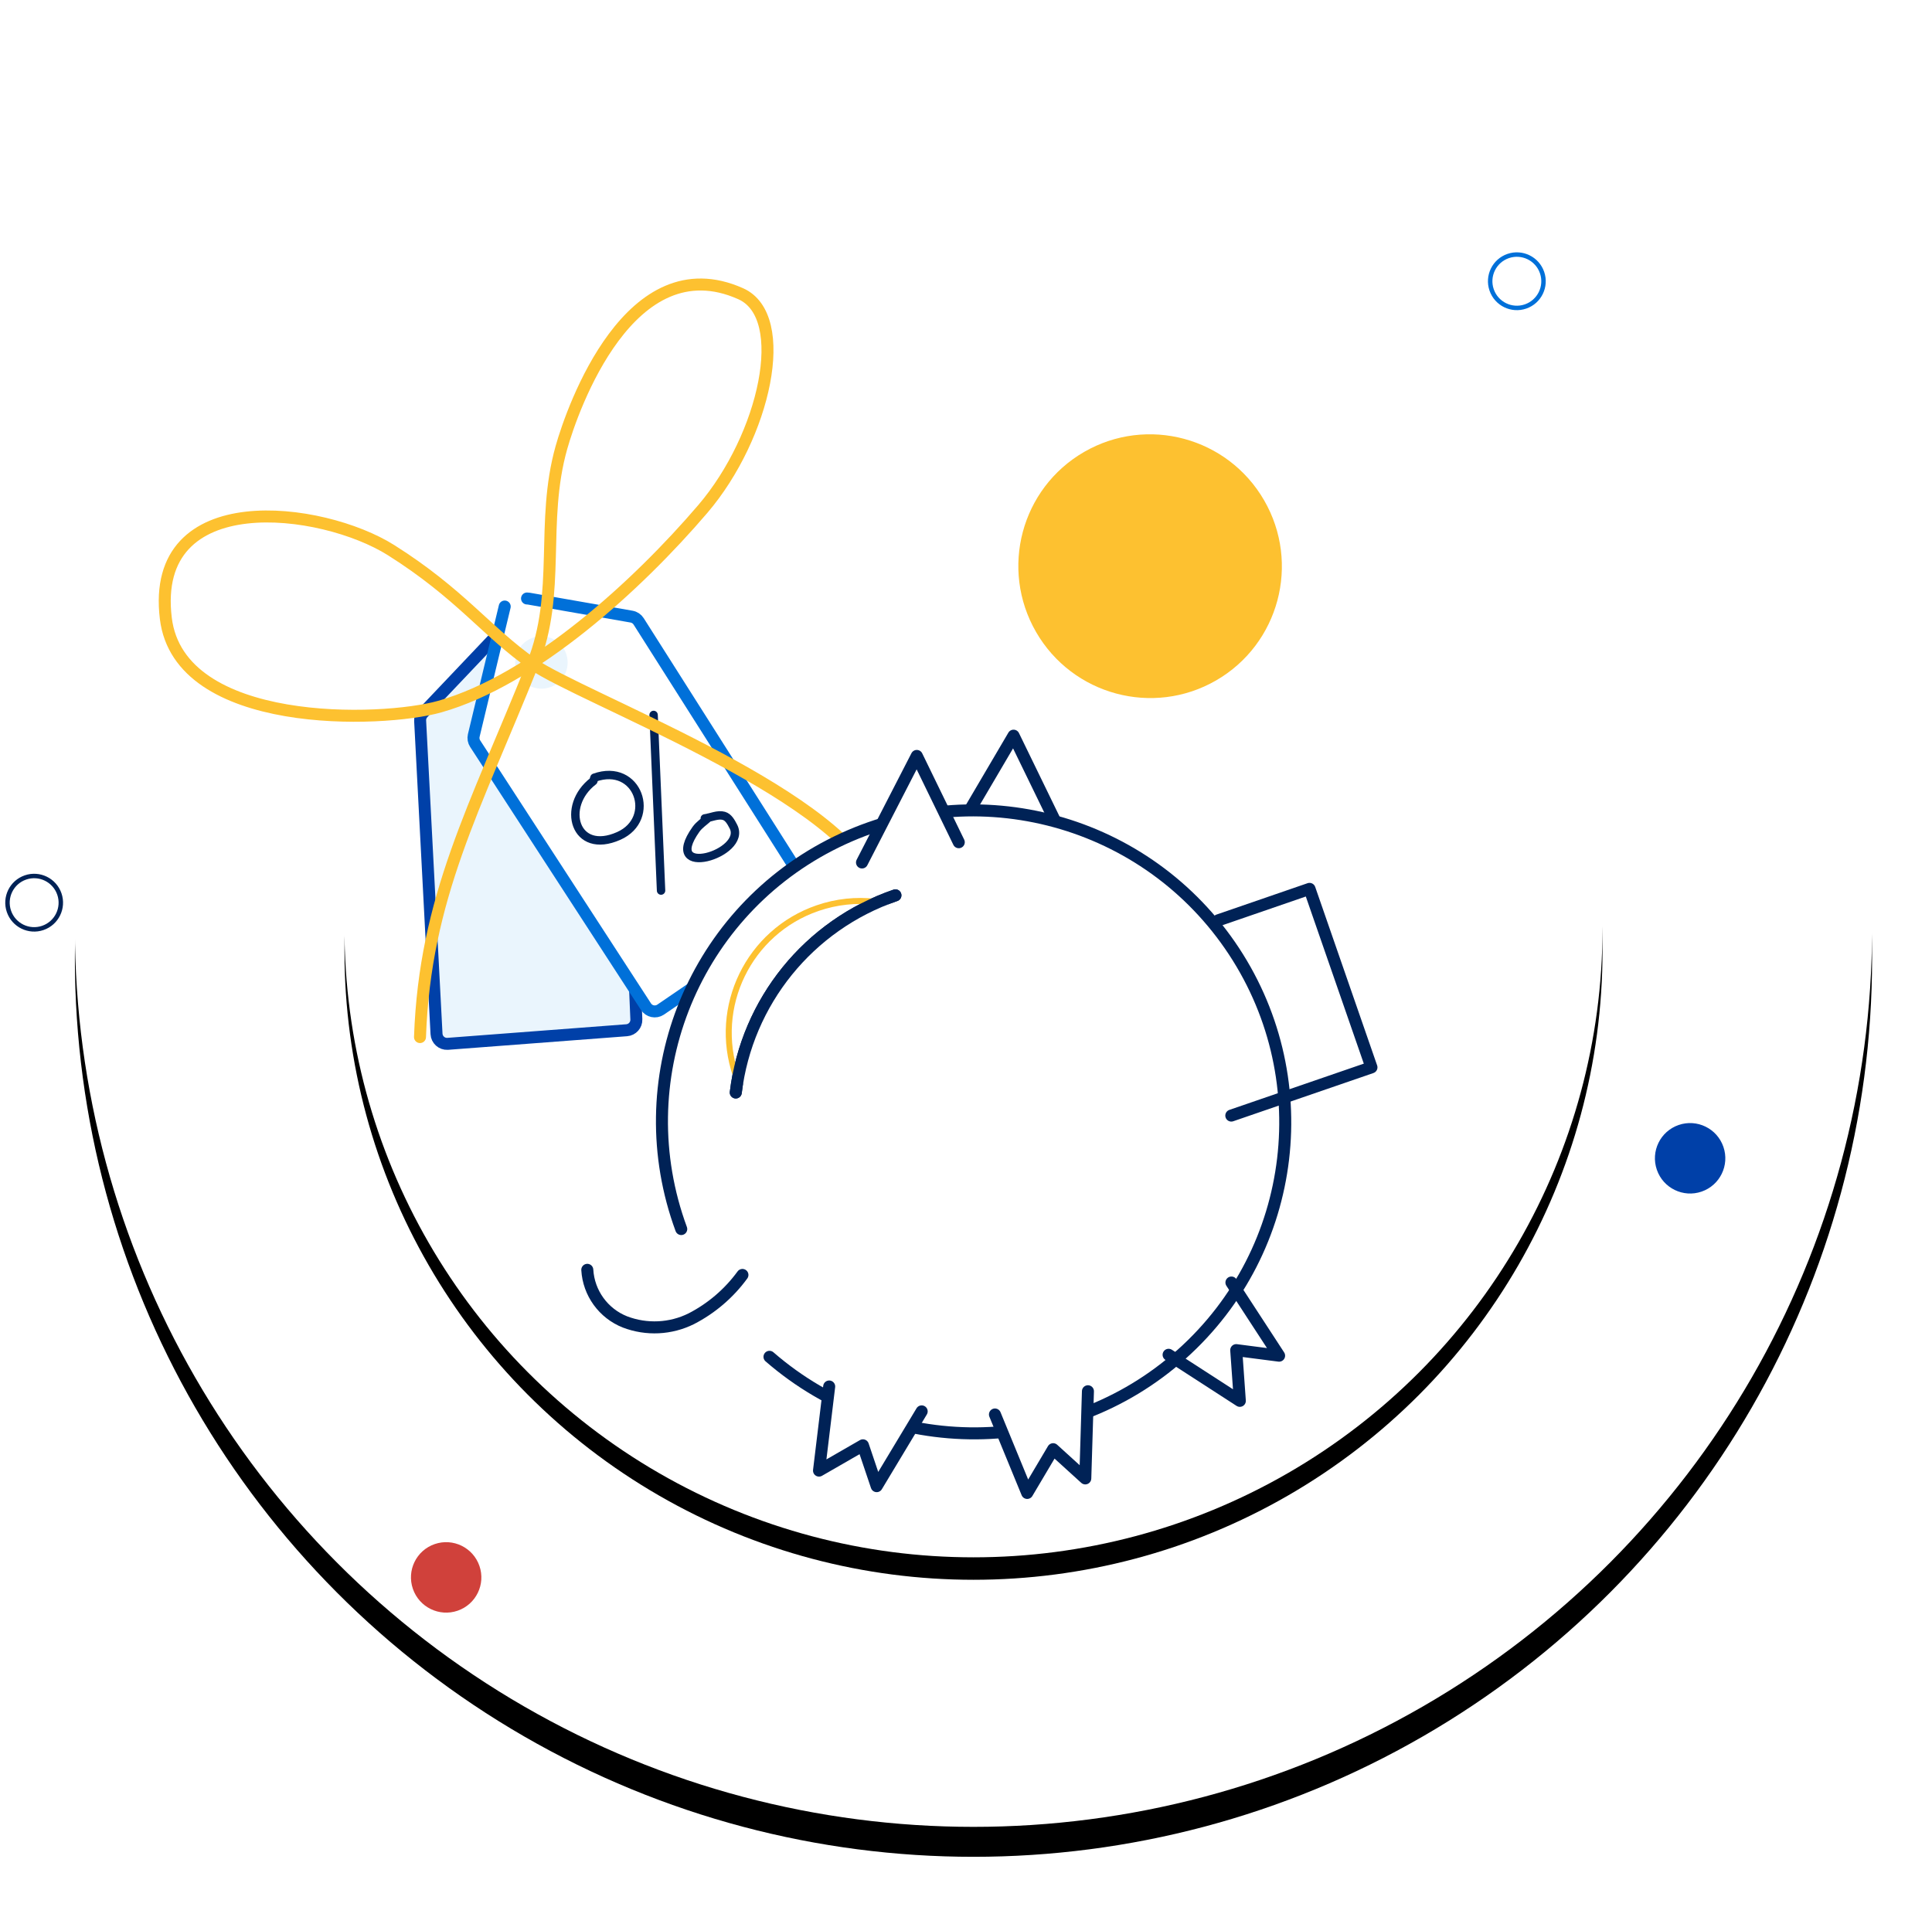 <svg xmlns="http://www.w3.org/2000/svg" xmlns:xlink="http://www.w3.org/1999/xlink" width="258" height="256" viewBox="0 0 258 256">
    <defs>
        <filter id="prefix__a" width="111.7%" height="111.7%" x="-5.8%" y="-4.2%" filterUnits="objectBoundingBox">
            <feOffset dy="4" in="SourceAlpha" result="shadowOffsetOuter1"/>
            <feGaussianBlur in="shadowOffsetOuter1" result="shadowBlurOuter1" stdDeviation="4"/>
            <feColorMatrix in="shadowBlurOuter1" values="0 0 0 0 0.769 0 0 0 0 0.831 0 0 0 0 0.89 0 0 0 0.6 0"/>
        </filter>
        <filter id="prefix__c" width="112.5%" height="112.5%" x="-6.2%" y="-4.5%" filterUnits="objectBoundingBox">
            <feOffset dy="3" in="SourceAlpha" result="shadowOffsetOuter1"/>
            <feGaussianBlur in="shadowOffsetOuter1" result="shadowBlurOuter1" stdDeviation="3"/>
            <feColorMatrix in="shadowBlurOuter1" values="0 0 0 0 0.769 0 0 0 0 0.831 0 0 0 0 0.89 0 0 0 0.6 0"/>
        </filter>
        <circle id="prefix__b" cx="120" cy="120" r="120"/>
        <circle id="prefix__d" cx="120" cy="120" r="84"/>
    </defs>
    <g fill="none" fill-rule="evenodd" transform="translate(-6 4)">
        <g transform="translate(16)">
            <use fill="#000" filter="url(#prefix__a)" xlink:href="#prefix__b"/>
            <use fill="#FFF" xlink:href="#prefix__b"/>
            <g>
                <use fill="#000" filter="url(#prefix__c)" xlink:href="#prefix__d"/>
                <use fill="#FFF" xlink:href="#prefix__d"/>
            </g>
        </g>
        <g transform="translate(28 34)">
            <path fill="#EAF5FD" stroke="#0040A8" stroke-linecap="round" stroke-linejoin="round" stroke-width="1.6" d="M47.44 43.581L34.487 57.233c-.264.279-.403.653-.382 1.037l2.188 41.824c.04.772.7 1.366 1.472 1.325l.033-.002 23.888-1.815c.753-.057 1.324-.7 1.293-1.454l-1.802-43.11c-.016-.393-.198-.761-.5-1.014l-10.774-9.02h0"/>
            <path fill="#FFF" stroke="#0070D9" stroke-linecap="round" stroke-linejoin="round" stroke-width="1.6" d="M45.4 43.01l-4.134 17.225c-.09.373-.021.767.188 1.089L64.262 96.45c.42.649 1.288.833 1.936.412l.028-.018 19.78-13.516c.623-.426.797-1.269.393-1.906L63.284 44.989c-.211-.332-.553-.56-.94-.629l-13.722-2.403c-.08-.014-.16-.021-.242-.021"/>
            <g fill="#FFF" stroke="#002256" stroke-linecap="round" stroke-linejoin="round" stroke-width="1.123">
                <path d="M5.442 4.023C0 4.82-1.574 11.514 4.866 12.076c5.604.489 7.029-7.373.92-8.378l-.344.325zM16.762.198l-10.5 21M16.541 15.748c-.744.186-1.543.227-2.231.557-7.44 3.571 4.441 6.23 4.546 2.09.016-.634.037-1.403-.42-1.857-.601-.597-1.596-.627-2.395-.94" transform="rotate(-29 151.785 -64.961)"/>
            </g>
            <circle cx="50.305" cy="50.483" r="3.5" fill="#EAF5FD"/>
            <path stroke="#FDC130" stroke-linecap="round" stroke-linejoin="round" stroke-width="1.6" d="M95.926 96.078c2.74-8.082 1.507-9.791-1.46-16.541-5.216-11.87-39.087-24.474-45.331-28.848-6.144-4.303-9.662-9.373-18.898-15.202-9.235-5.83-32.268-8.812-30.093 9.1 1.802 14.836 28.851 13.982 36.589 11.786 12.596-3.575 26.425-16.218 35.12-26.392 8.29-9.7 11.864-25.71 5.063-28.75-14.774-6.605-22.457 15.27-23.945 20.55-2.826 10.031-.012 19.357-3.836 28.908-7.723 19.29-14.396 31.193-15.048 49.826"/>
        </g>
        <g transform="rotate(-19 301.605 47.847)">
            <g>
                <path fill="#FFF" fill-rule="nonzero" stroke="#002256" stroke-linecap="round" stroke-linejoin="round" stroke-width="1.604" d="M15.507 25.644L10.487 13.854 21.838 15.969" transform="scale(-1 1) rotate(30 -110.205 -244.723)"/>
                <path fill="#FFF" stroke="#002256" stroke-linecap="round" stroke-linejoin="round" stroke-width="1.604" d="M94.48 43.682c-.005 20.981-15.586 38.683-36.36 41.31-20.775 2.627-40.256-10.64-45.463-30.963-5.208-20.322 5.484-41.354 24.951-49.08C57.076-2.78 79.24 5.21 89.333 23.593" transform="scale(-1 1) rotate(30 -110.205 -244.723)"/>
                <path stroke="#002256" stroke-linecap="round" stroke-linejoin="round" stroke-width="1.604" d="M36.93 15.937c10.584-6.122 23.726-5.662 33.859 1.185" transform="scale(-1 1) rotate(30 -110.205 -244.723)"/>
                <path fill-rule="nonzero" stroke="#FDC130" stroke-width=".8" d="M39.366 14.446c1.434-2.084 3.343-3.889 5.679-5.237 8.41-4.856 19.174-1.96 24.04 6.467" transform="scale(-1 1) rotate(30 -110.205 -244.723)"/>
                <path stroke="#002256" stroke-linecap="round" stroke-linejoin="round" stroke-width="1.604" d="M46.521 83.729L49.718 94.943 52.916 90.137 57.712 94.943 59.31 83.729" transform="scale(-1 1) rotate(30 -110.205 -244.723)"/>
                <path fill="#FFF" fill-rule="nonzero" stroke="#002256" stroke-linecap="round" stroke-linejoin="round" stroke-width="1.604" d="M70.053 78.795L79.07 86.164 78.942 80.365 85.624 81.583 80.541 71.459M86.647 63.802L98.126 65.82 95.216 60.854 101.611 58.644 92.243 52.3" transform="scale(-1 1) rotate(30 -110.205 -244.723)"/>
                <path stroke="#002256" stroke-linecap="round" stroke-linejoin="round" stroke-width="1.604" d="M11.159 50.666L0 57.106 12.565 78.988 29.703 69.088" transform="scale(-1 1) rotate(30 -110.205 -244.723)"/>
                <path fill="#FFF" fill-rule="nonzero" stroke="#002256" stroke-linecap="round" stroke-linejoin="round" stroke-width="1.604" d="M26.026 17.667L21.006 5.877 36.545 9.689" transform="scale(-1 1) rotate(30 -110.205 -244.723)"/>
                <path stroke="#002256" stroke-linecap="round" stroke-linejoin="round" stroke-width="1.604" d="M88.598 33.782c3.024.26 6.068-.19 8.888-1.314 2.85-1.181 5.077-3.505 6.14-6.407 1.03-2.93.268-6.193-1.951-8.362" transform="scale(-1 1) rotate(30 -110.205 -244.723)"/>
            </g>
            <path fill="#FFF" stroke="#002256" stroke-linecap="round" stroke-linejoin="round" stroke-width="1.604" d="M113.113 54.582c-12.228-.009-23.379 6.96-28.73 17.957"/>
            <ellipse cx="4.045" cy="18.066" stroke="#002256" stroke-linecap="round" stroke-linejoin="round" stroke-width=".594" rx="3.561" ry="3.564"/>
            <ellipse cx="218.28" cy="4.05" stroke="#0070D9" stroke-linecap="round" stroke-linejoin="round" stroke-width=".594" rx="3.561" ry="3.564"/>
            <ellipse cx="26.728" cy="121.185" fill="#D0413B" fill-rule="nonzero" rx="4.7" ry="4.705"/>
            <ellipse cx="202.021" cy="122.342" fill="#0040A8" fill-rule="nonzero" rx="4.7" ry="4.705"/>
        </g>
        <ellipse cx="159.585" cy="71.621" fill="#FDC130" fill-rule="nonzero" rx="17.585" ry="17.621" transform="scale(-1 1) rotate(30 0 -523.96)"/>
    </g>
</svg>
